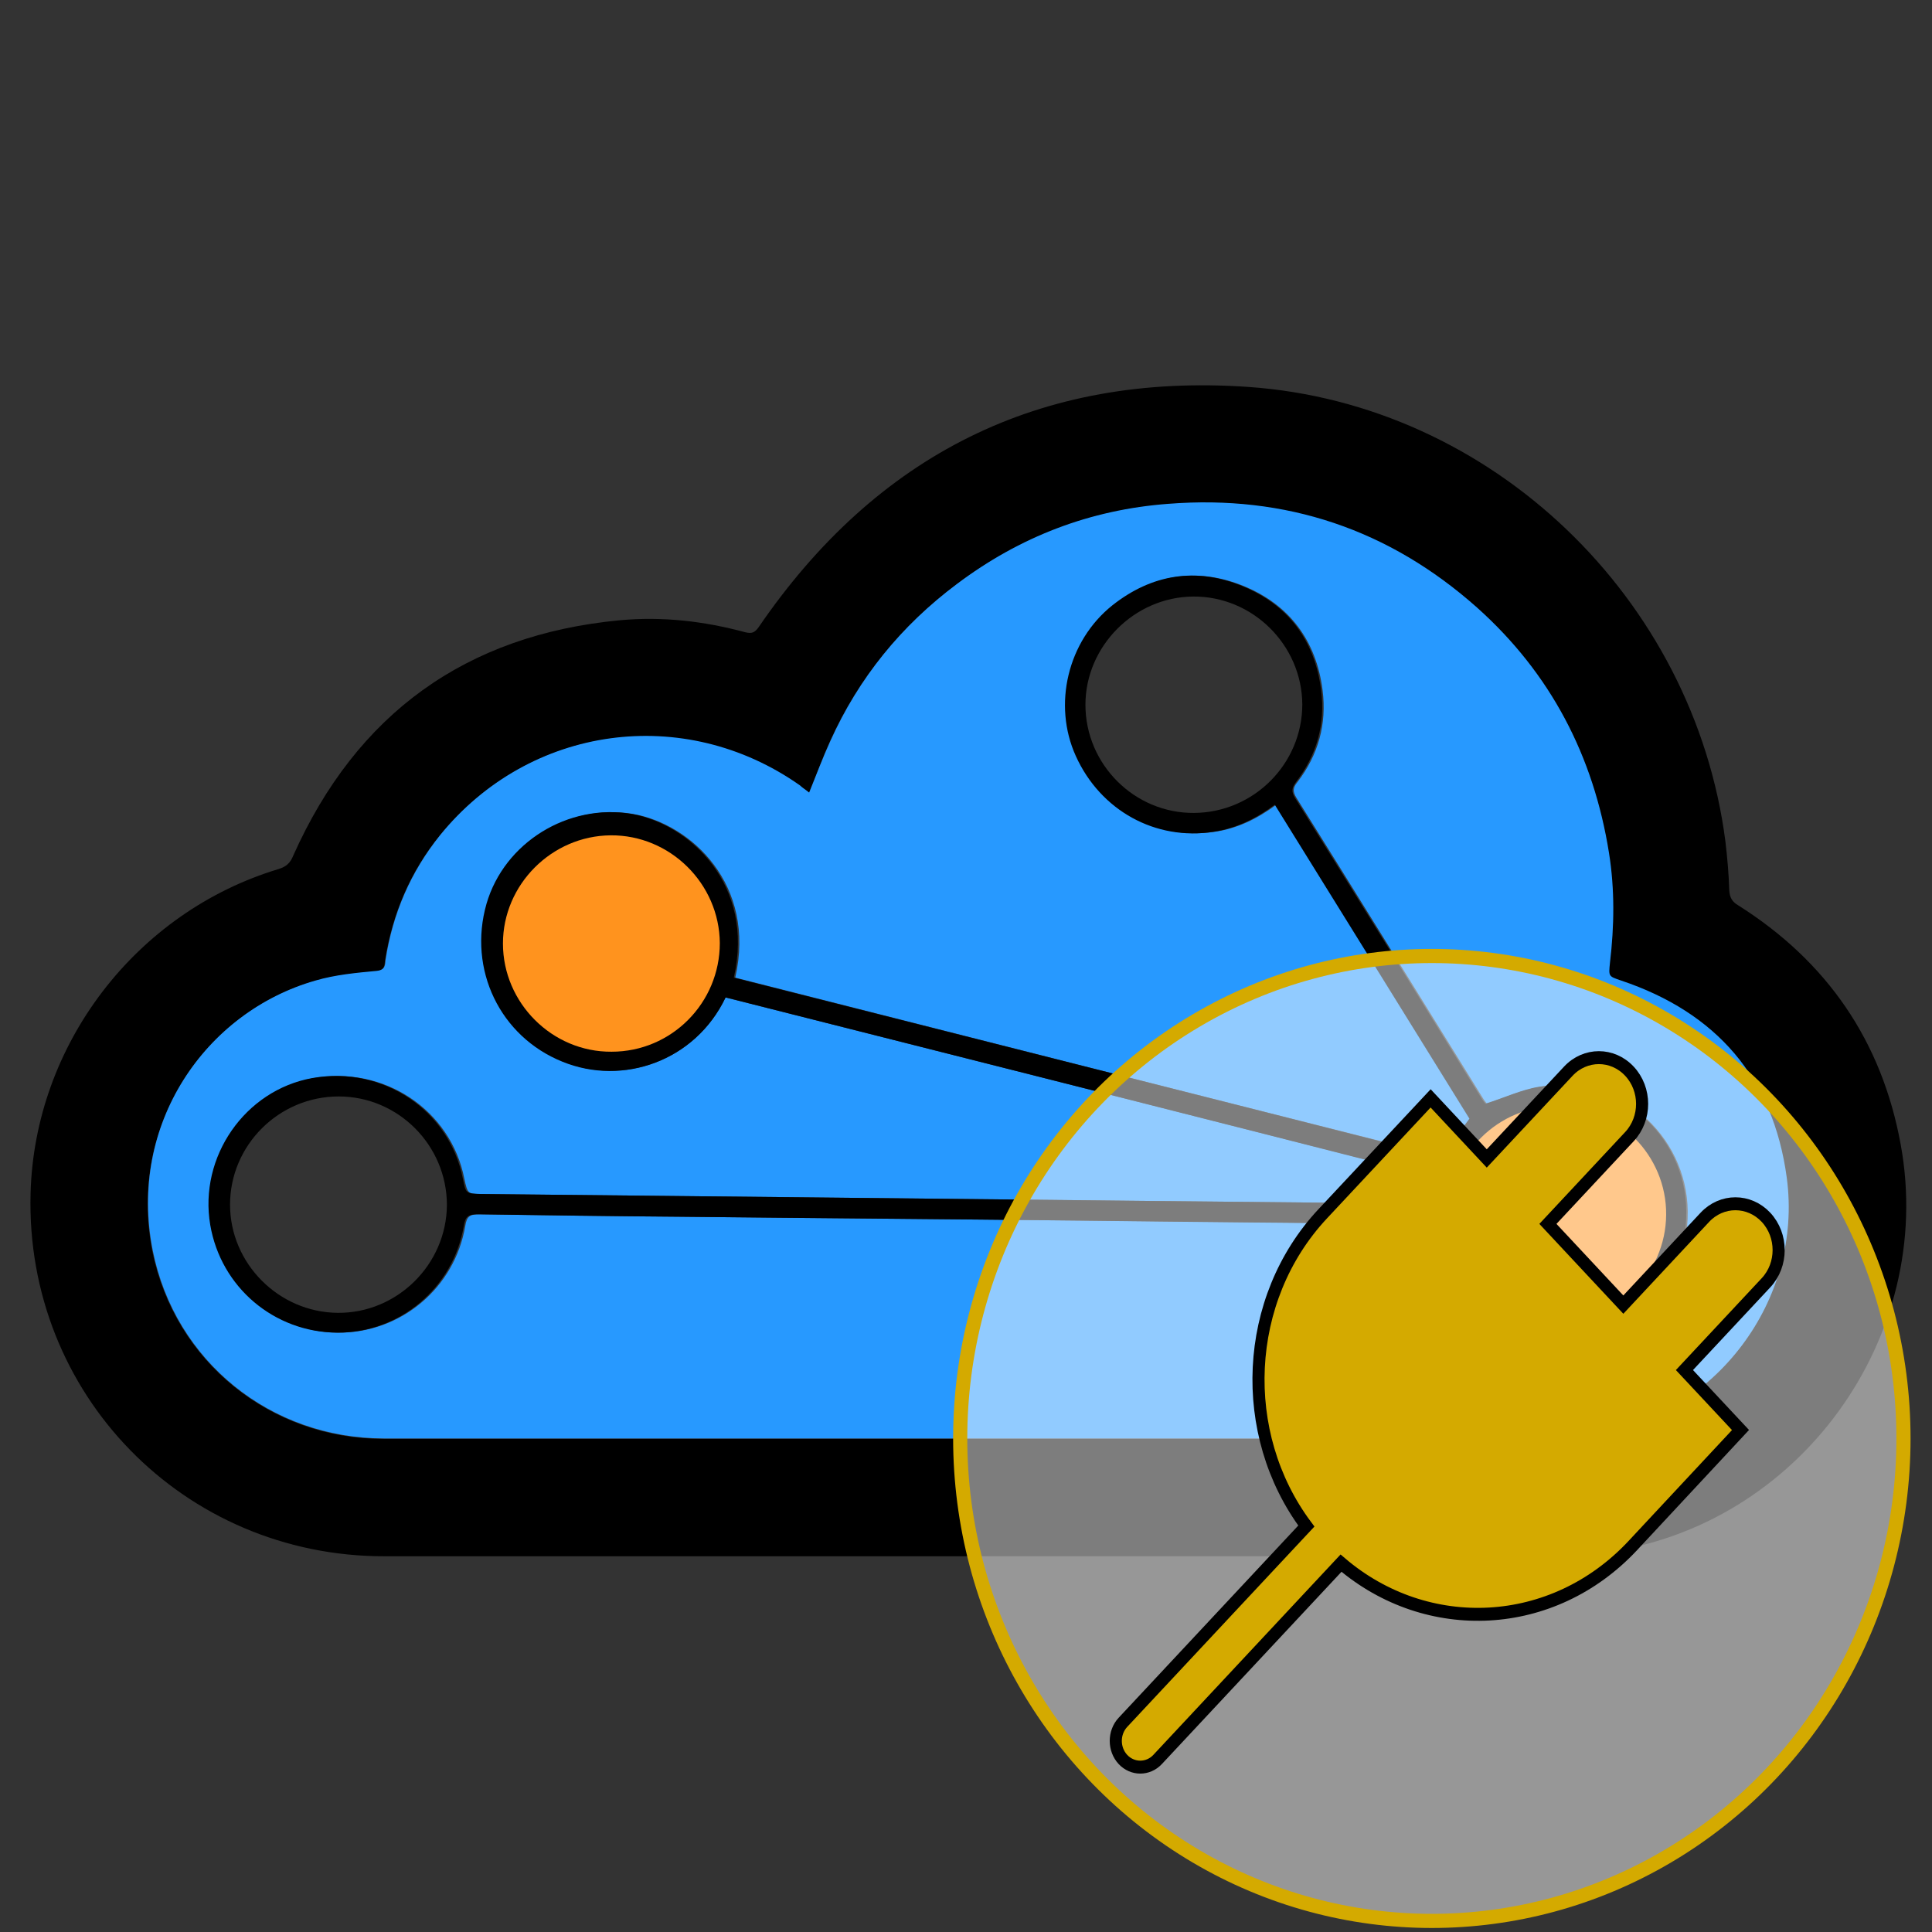 <?xml version="1.0" encoding="UTF-8" standalone="no"?>
<svg
   xmlns:dc="http://purl.org/dc/elements/1.1/"
   xmlns:cc="http://creativecommons.org/ns#"
   xmlns:rdf="http://www.w3.org/1999/02/22-rdf-syntax-ns#"
   xmlns:svg="http://www.w3.org/2000/svg"
   xmlns="http://www.w3.org/2000/svg"
   xmlns:sodipodi="http://sodipodi.sourceforge.net/DTD/sodipodi-0.dtd"
   xmlns:inkscape="http://www.inkscape.org/namespaces/inkscape"
   version="1.1"
   id="Layer_1"
   x="0px"
   y="0px"
   width="50"
   height="50"
   viewBox="0 0 50 50"
   enable-background="new 0 0 100 100"
   xml:space="preserve"
   inkscape:version="0.91pre2 r13516"
   sodipodi:docname="RESTSendAdapter.svg"><rect x="0" y="0" width="50" height="50" fill="#333333" stroke="none"/><defs
     id="defs4174" /><sodipodi:namedview
     pagecolor="#ffffff"
     bordercolor="#666666"
     borderopacity="1"
     objecttolerance="10"
     gridtolerance="10"
     guidetolerance="10"
     inkscape:pageopacity="0"
     inkscape:pageshadow="2"
     inkscape:window-width="1600"
     inkscape:window-height="837"
     id="namedview4172"
     showgrid="false"
     inkscape:zoom="9.44"
     inkscape:cx="32.19549"
     inkscape:cy="26.486011"
     inkscape:window-x="-8"
     inkscape:window-y="-8"
     inkscape:window-maximized="1"
     inkscape:current-layer="Layer_1" /><g
     transform="matrix(0.125,0,0,0.125,-6.184,-6.124)"
     id="g3"><path
       inkscape:connector-curvature="0"
       d="m 249.9,371.2 c -40.3,0 -80.6,0 -120.9,0 -41.5,0 -74.3,-33.6 -73.2,-75.1 0.8,-30.8 21.8,-58.3 51.4,-67.2 1.6,-0.5 2.4,-1.3 3,-2.8 13.1,-29.3 35.7,-45.7 67.7,-48.7 8.8,-0.8 17.4,0.2 25.9,2.5 1.3,0.3 1.9,0.1 2.7,-1 24.4,-35.7 58.2,-52.8 101.4,-49.8 50.5,3.5 92.3,43.8 98.8,94.1 0.4,3.4 0.7,6.8 0.8,10.2 0.1,1.4 0.6,2.3 1.8,3 18.4,11.6 29.8,28.1 33.7,49.6 7.3,40 -21.2,79.1 -61.4,84.4 -3.6,0.5 -7.3,0.7 -10.9,0.7 -40.3,0.1 -80.5,0.1 -120.8,0.1 z M 217,213.1 c -0.7,-0.5 -1.4,-1 -2,-1.4 -24,-16.9 -56,-12.5 -74.5,10.3 -6.1,7.5 -9.8,16.2 -11.3,25.8 -0.2,1.1 0,2.1 -1.8,2.3 -4.2,0.4 -8.6,0.8 -12.7,2 -22.8,6.5 -38.8,29.8 -33.7,55.9 4.6,22.9 24.5,38.9 47.8,38.9 80.7,0 161.4,0 242.1,0 2.8,0 5.6,-0.3 8.4,-0.7 25.3,-4 43.5,-28 40,-53.3 -2.8,-20.7 -14.6,-34.2 -34.3,-40.8 -2.6,-0.9 -2.7,-0.8 -2.3,-3.7 0.9,-7.6 1,-15.2 -0.2,-22.7 -3.1,-20.1 -12,-37.2 -27.3,-50.8 -18.2,-16.2 -39.6,-23.4 -63.9,-21.5 -16.2,1.2 -30.8,6.9 -43.8,16.6 -11.5,8.6 -20.3,19.4 -26.2,32.5 -1.5,3.3 -2.8,6.9 -4.3,10.6 z"
       id="path5" /><path
       style="fill:#2799ff"
       inkscape:connector-curvature="0"
       d="m 217,213.1 c 1.5,-3.7 2.8,-7.2 4.4,-10.7 5.9,-13.1 14.7,-23.9 26.2,-32.5 13,-9.8 27.6,-15.4 43.8,-16.6 24.3,-1.9 45.7,5.3 63.9,21.5 15.2,13.6 24.1,30.7 27.3,50.8 1.2,7.5 1.1,15.1 0.2,22.7 -0.3,2.9 -0.3,2.8 2.3,3.7 19.7,6.6 31.5,20.1 34.3,40.8 3.4,25.3 -14.7,49.4 -40,53.3 -2.8,0.4 -5.6,0.7 -8.4,0.7 -80.7,0 -161.4,0 -242.1,0 -23.3,0 -43.2,-15.9 -47.8,-38.9 -5.2,-26.1 10.9,-49.4 33.7,-55.9 4.1,-1.2 8.4,-1.6 12.7,-2 1.8,-0.2 1.7,-1.3 1.8,-2.3 1.5,-9.6 5.2,-18.2 11.3,-25.8 18.5,-22.8 50.5,-27.2 74.5,-10.3 0.5,0.5 1.2,0.9 1.9,1.5 z m -17.3,42.4 c 49.1,12.4 98,24.8 146.9,37.2 -0.2,1.2 -0.5,2.1 -0.5,2.9 0,2 -0.9,2.6 -3,2.6 -25.9,-0.3 -51.7,-0.5 -77.6,-0.8 -38.7,-0.4 -77.4,-0.8 -116.1,-1.2 -3.1,0 -3.1,0 -3.8,-3.2 -2.8,-14.2 -16.6,-23.4 -31.2,-20.8 -13.9,2.5 -23.6,16.4 -21.1,30.4 2.2,12.9 13.2,22.2 26.2,22.3 12.9,0.1 24.1,-9.2 26.3,-22.1 0.3,-2 1,-2.4 2.9,-2.4 13.9,0.2 27.7,0.4 41.6,0.5 27.7,0.3 55.3,0.5 83,0.8 23.4,0.2 46.9,0.5 70.3,0.7 1.7,0 2.3,0.5 2.6,2.2 1.9,11 10,19.4 20.8,21.6 16.6,3.5 32.1,-9.3 31.9,-26.4 -0.2,-16.1 -14.7,-28.5 -30.5,-25.8 -3.7,0.6 -7.3,2.2 -11.1,3.5 0,0 -0.3,-0.4 -0.6,-0.8 -12.9,-20.8 -25.8,-41.7 -38.8,-62.5 -0.8,-1.3 -0.8,-2.1 0.2,-3.3 4.3,-5.6 6.1,-12 5.2,-19 -1.3,-10.2 -6.8,-17.7 -16.4,-21.6 -9.6,-3.9 -18.7,-2.4 -26.8,4 -9.3,7.4 -12.4,20.6 -7.6,31.2 5.1,11.3 16.6,17.5 28.5,15.7 4.7,-0.7 8.8,-2.7 12.7,-5.6 13.5,21.8 27,43.5 40.3,65 -2,2.7 -3.9,5.3 -5.8,7.9 -48.8,-12.3 -97.7,-24.7 -146.5,-37.1 4.4,-19.2 -9.1,-31.8 -21.2,-33.9 -13.1,-2.2 -26.3,5.9 -30,18.6 -3.9,13.6 2.7,27.5 15.7,32.7 12.2,5 27.2,-0.1 33.5,-13.3 z"
       id="path7" /><path
       inkscape:connector-curvature="0"
       d="m 199.7,255.5 c -6.3,13.2 -21.3,18.4 -33.8,13.3 -12.9,-5.2 -19.6,-19.1 -15.7,-32.7 3.7,-12.7 16.9,-20.8 30,-18.6 12.1,2.1 25.6,14.7 21.2,33.9 48.9,12.4 97.8,24.7 146.5,37.1 2,-2.7 3.8,-5.2 5.8,-7.9 -13.3,-21.5 -26.8,-43.2 -40.3,-65 -3.9,2.9 -8,4.9 -12.7,5.6 -12,1.9 -23.4,-4.4 -28.5,-15.7 -4.8,-10.6 -1.7,-23.8 7.6,-31.2 8.1,-6.4 17.2,-7.9 26.8,-4 9.6,3.9 15.1,11.3 16.4,21.6 0.9,7 -0.9,13.4 -5.2,19 -0.9,1.2 -1,2 -0.2,3.3 13,20.8 25.9,41.6 38.8,62.5 0.3,0.4 0.6,0.8 0.6,0.8 3.9,-1.2 7.4,-2.9 11.1,-3.5 15.9,-2.7 30.4,9.7 30.5,25.8 0.2,17.1 -15.3,29.9 -31.9,26.4 -10.8,-2.3 -19,-10.7 -20.8,-21.6 -0.3,-1.7 -0.9,-2.2 -2.6,-2.2 -23.4,-0.2 -46.9,-0.4 -70.3,-0.7 -27.7,-0.3 -55.3,-0.5 -83,-0.8 -13.9,-0.1 -27.7,-0.3 -41.6,-0.5 -1.9,0 -2.6,0.4 -2.9,2.4 -2.2,12.9 -13.3,22.2 -26.3,22.1 -13,-0.1 -24,-9.4 -26.2,-22.3 -2.4,-14.1 7.2,-27.9 21.1,-30.4 14.6,-2.6 28.4,6.6 31.2,20.8 0.6,3.1 0.6,3.1 3.8,3.2 38.7,0.4 77.4,0.8 116.1,1.2 25.9,0.3 51.7,0.5 77.6,0.8 2,0 2.9,-0.5 3,-2.6 0,-0.9 0.3,-1.8 0.5,-2.9 -48.6,-12.4 -97.5,-24.8 -146.6,-37.2 z M 119.6,276 c -12.4,0 -22.5,10.1 -22.5,22.4 0,12.2 10.1,22.3 22.3,22.4 12.3,0.1 22.5,-10 22.6,-22.3 0,-12.4 -10.1,-22.5 -22.4,-22.5 z m 177.1,-58.7 c 12.4,-0.1 22.4,-10.2 22.4,-22.5 -0.1,-12.3 -10.3,-22.4 -22.6,-22.3 -12.2,0.1 -22.3,10.3 -22.3,22.4 0,12.4 10.2,22.5 22.5,22.4 z"
       id="path9" /><path
       d="m 372.031,278 c 12.4,0 22.5,10.2 22.4,22.5 -0.1,12.3 -10.3,22.4 -22.6,22.3 -12.2,-0.1 -22.3,-10.2 -22.3,-22.4 0,-12.4 10.1,-22.5 22.5,-22.4 z"
       id="path11"
       inkscape:connector-curvature="0"
       style="fill:#ff931e" /><path
       d="m 176.102,266.738 c -12.3,0.1 -22.5,-10.1 -22.5,-22.4 0,-12.2 10.1,-22.3 22.3,-22.4 12.3,-0.1 22.5,10 22.6,22.3 0,12.4 -10,22.5 -22.4,22.5 z"
       id="path13"
       inkscape:connector-curvature="0"
       style="fill:#ff931e" /></g><ellipse
     style="fill:#ffffff;fill-opacity:0.49;fill-rule:evenodd;stroke:#d4aa00;stroke-width:0.366px;stroke-linecap:butt;stroke-linejoin:miter;stroke-opacity:1"
     id="path3340-0"
     cx="37.056"
     cy="37.227"
     rx="12.206"
     ry="12.486" /><g
     transform="matrix(0.313,0,0,0.335,27.311,13.908)"
     id="g3-6"
     style="fill:#d4aa00;fill-opacity:1;stroke:#000000;stroke-opacity:1"><path
       style="fill:#d4aa00;fill-opacity:1;stroke:#000000;stroke-opacity:1"
       inkscape:connector-curvature="0"
       d="m 53.707,52.526 -6.74,6.744 -6.236,-6.236 6.74,-6.741 c 1.399,-1.397 1.399,-3.66 0,-5.055 -1.395,-1.397 -3.658,-1.397 -5.054,0 l -6.742,6.741 -4.643,-4.644 c -0.097,0.095 -8.829,8.826 -8.927,8.925 -6.594,6.597 -7.038,17.001 -1.347,24.116 L 5.591,91.541 c -0.787,0.79 -0.787,2.074 0,2.866 0.792,0.791 2.079,0.791 2.87,0 L 23.625,79.242 c 7.118,5.688 17.521,5.242 24.117,-1.349 0.098,-0.099 8.823,-8.834 8.917,-8.932 l -4.639,-4.636 6.744,-6.744 c 1.394,-1.393 1.394,-3.656 0,-5.056 -1.399,-1.395 -3.661,-1.395 -5.057,0.001 z"
       id="path5-8" /></g></svg>